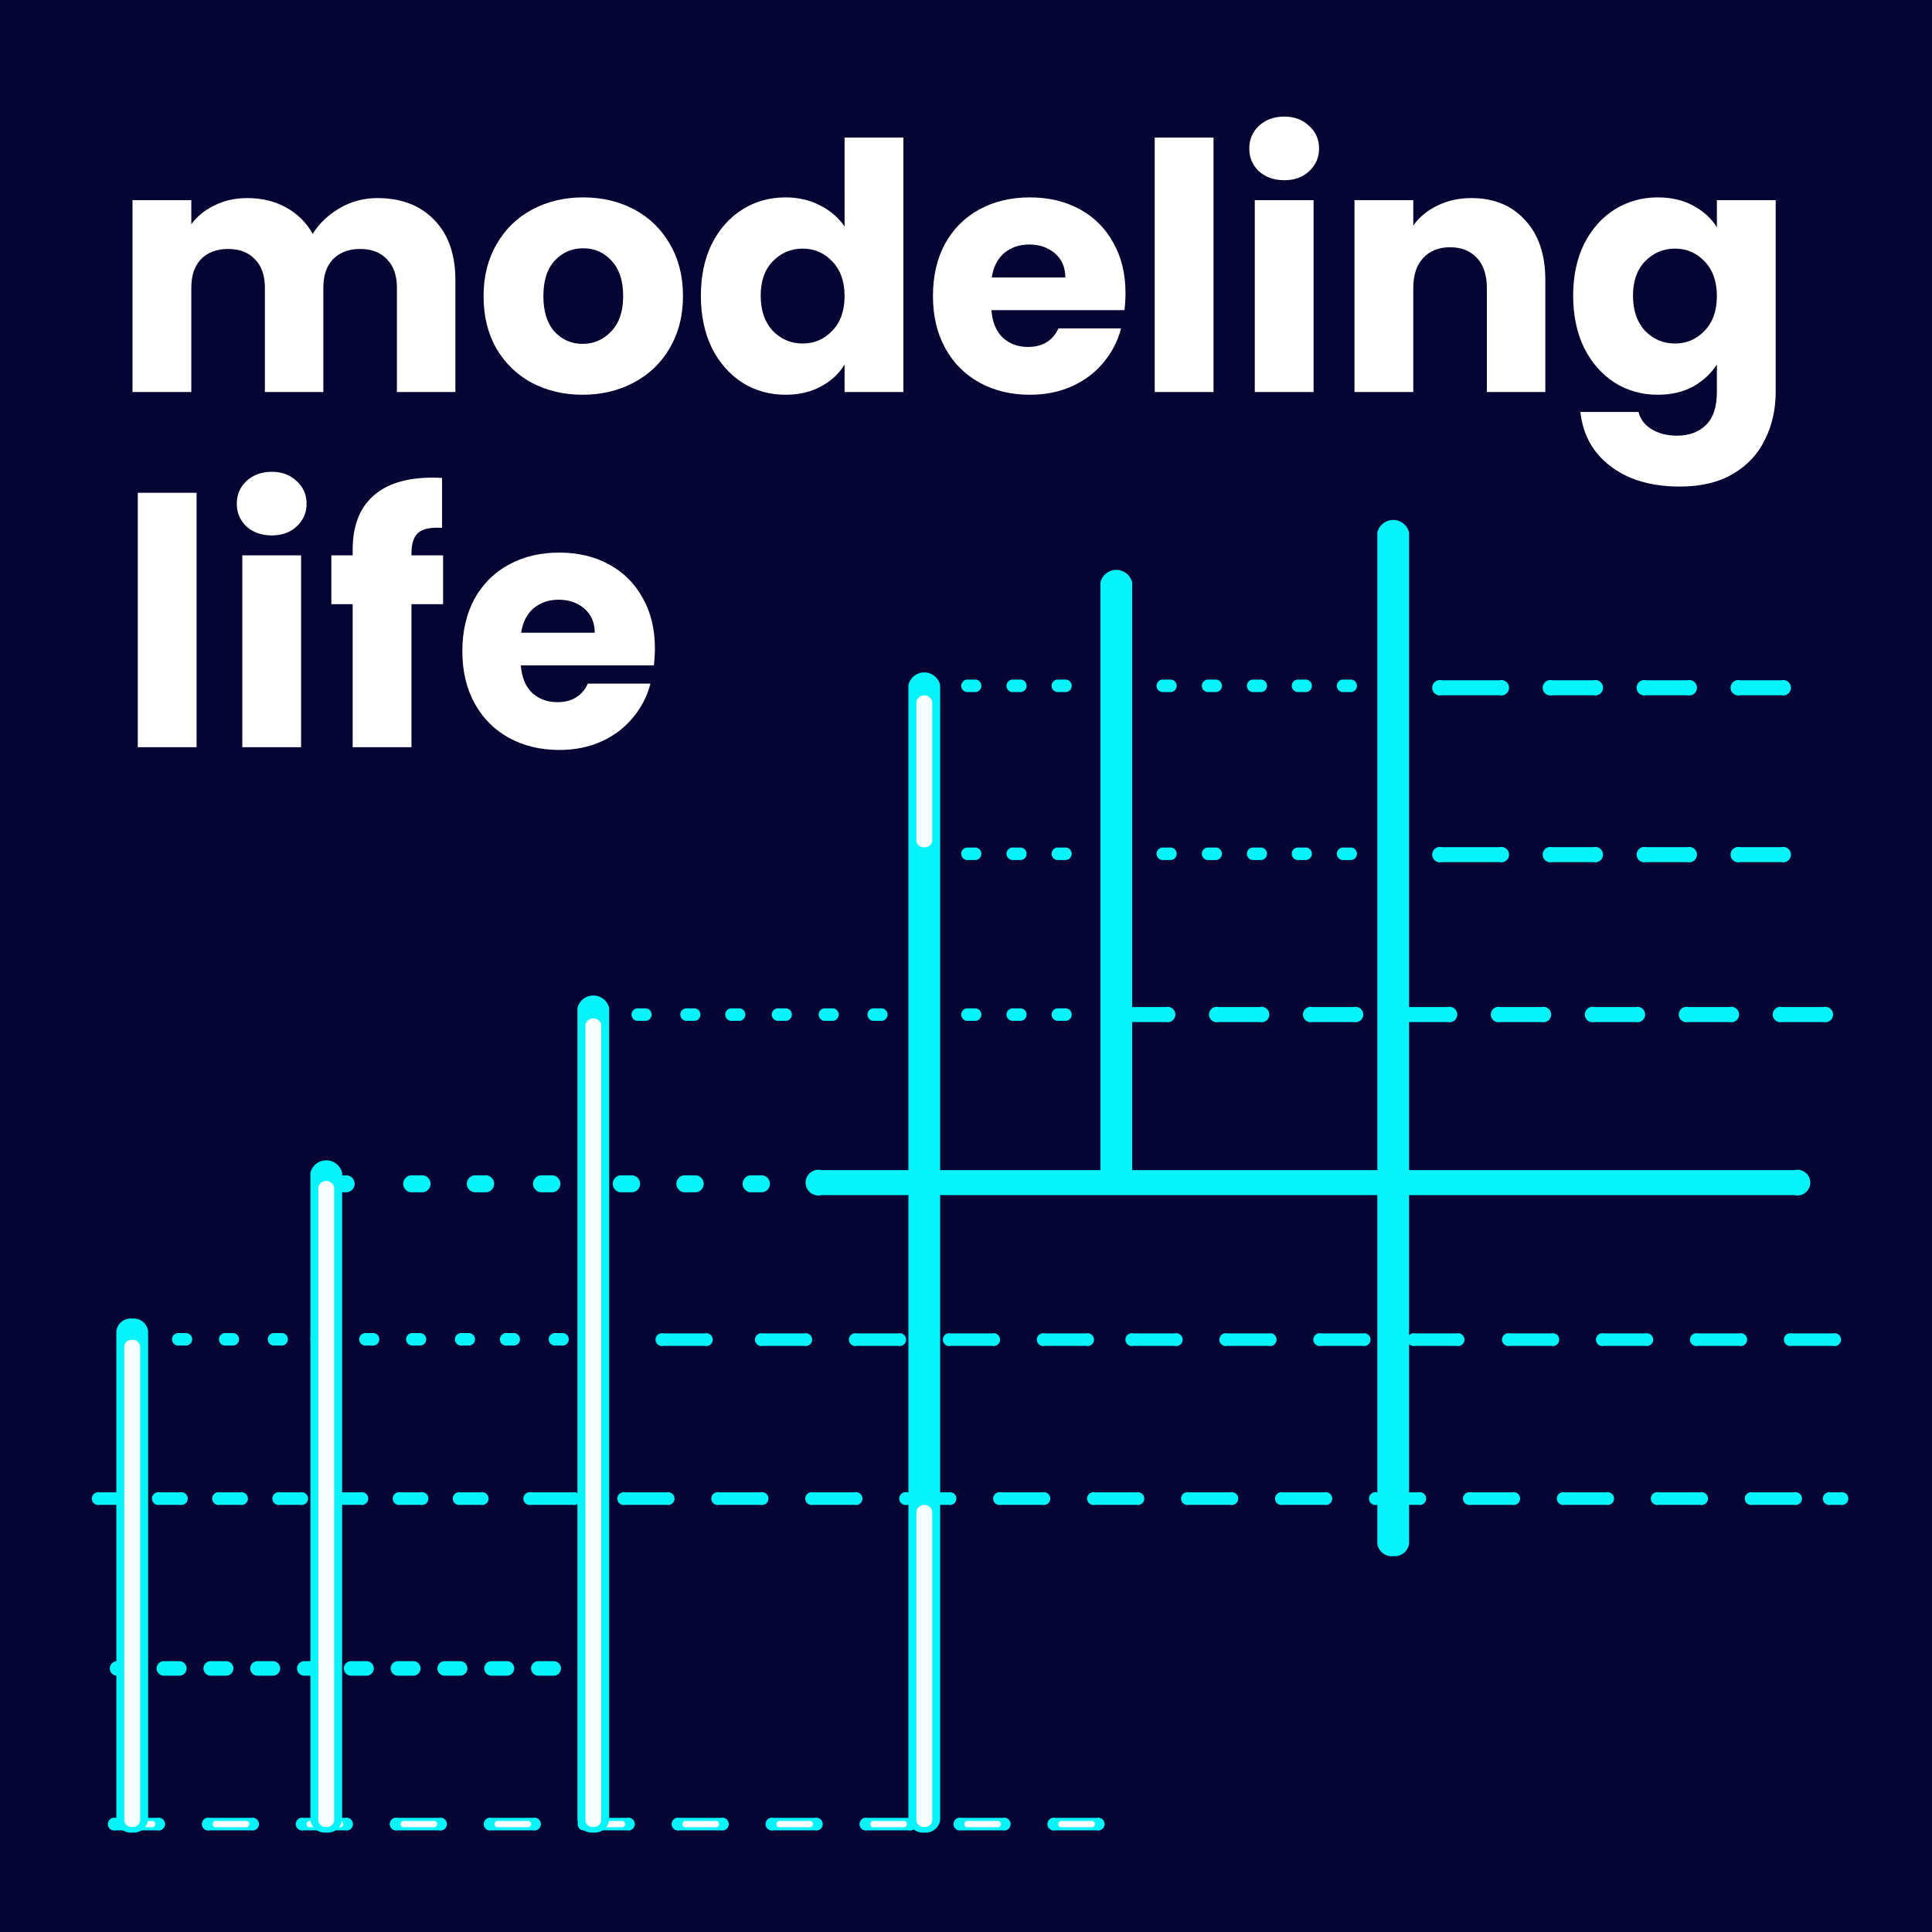 <svg xmlns="http://www.w3.org/2000/svg" width="236" height="236"><defs><clipPath id="a"><path fill="none" d="M0 0h236.999v236.999H0z"/></clipPath></defs><path fill="#060433" d="M0 0h236.999v236.999H0z"/><g clip-path="url(#a)"><path fill="#06f3f9" d="M99.529 223.582h-5.043a.785.785 0 1 1 0-1.525h5.043a.785.785 0 1 1 0 1.525" data-name="Path 407"/><path fill="#f8fdff" d="M98.829 223.201H95.32a.392.392 0 1 1 0-.762h3.509a.392.392 0 1 1 0 .762" data-name="Path 408"/><path fill="#06f3f9" d="M111.005 223.582h-5.043a.785.785 0 1 1 0-1.525h5.043a.784.784 0 1 1 0 1.525" data-name="Path 409"/><path fill="#f8fdff" d="M110.305 223.201h-3.508a.392.392 0 1 1 0-.762h3.508a.392.392 0 1 1 0 .762" data-name="Path 410"/><path fill="#06f3f9" d="M122.481 223.582h-5.04a.785.785 0 1 1 0-1.525h5.04a.785.785 0 1 1 0 1.525" data-name="Path 411"/><path fill="#f8fdff" d="M121.782 223.201h-3.508a.392.392 0 1 1 0-.762h3.508a.392.392 0 1 1 0 .762" data-name="Path 412"/><path fill="#06f3f9" d="M133.958 223.582h-5.04a.785.785 0 1 1 0-1.525h5.04a.785.785 0 1 1 0 1.525" data-name="Path 413"/><path fill="#f8fdff" d="M133.258 223.201h-3.508a.392.392 0 1 1 0-.762h3.508a.392.392 0 1 1 0 .762" data-name="Path 414"/><path fill="#06f3f9" d="M53.621 223.582h-5.042a.785.785 0 1 1 0-1.525h5.042a.785.785 0 1 1 0 1.525" data-name="Path 415"/><path fill="#f8fdff" d="M52.92 223.201h-3.508a.392.392 0 1 1 0-.762h3.507a.392.392 0 1 1 0 .762" data-name="Path 416"/><path fill="#06f3f9" d="M65.098 223.582h-5.042a.785.785 0 1 1 0-1.525h5.042a.785.785 0 1 1 0 1.525" data-name="Path 417"/><path fill="#f8fdff" d="M64.399 223.201H60.89a.392.392 0 1 1 0-.762h3.509a.392.392 0 1 1 0 .762" data-name="Path 418"/><path fill="#06f3f9" d="M76.575 223.582h-5.042a.785.785 0 1 1 0-1.525h5.042a.785.785 0 1 1 0 1.525" data-name="Path 419"/><path fill="#f8fdff" d="M75.875 223.201h-3.509a.392.392 0 1 1 0-.762h3.509a.392.392 0 1 1 0 .762" data-name="Path 420"/><path fill="#06f3f9" d="M88.052 223.582h-5.043a.784.784 0 1 1 0-1.525h5.043a.785.785 0 1 1 0 1.525" data-name="Path 421"/><path fill="#f8fdff" d="M87.352 223.201h-3.509a.392.392 0 1 1 0-.762h3.509a.392.392 0 1 1 0 .762" data-name="Path 422"/><path fill="#06f3f9" d="M19.19 223.582h-5.041a.785.785 0 1 1 0-1.525h5.041a.785.785 0 1 1 0 1.525" data-name="Path 423"/><path fill="#f8fdff" d="M18.49 223.201h-3.509a.392.392 0 1 1 0-.762h3.509a.392.392 0 1 1 0 .762" data-name="Path 424"/><path fill="#06f3f9" d="M30.667 223.582h-5.041a.785.785 0 1 1 0-1.525h5.041a.784.784 0 1 1 0 1.525" data-name="Path 425"/><path fill="#f8fdff" d="M29.967 223.201h-3.509a.392.392 0 1 1 0-.762h3.509a.392.392 0 1 1 0 .762" data-name="Path 426"/><path fill="#06f3f9" d="M42.145 223.582h-5.042a.785.785 0 1 1 0-1.525h5.042a.785.785 0 1 1 0 1.525" data-name="Path 427"/><path fill="#f8fdff" d="M41.443 223.201h-3.506a.392.392 0 1 1 0-.762h3.506a.392.392 0 1 1 0 .762" data-name="Path 428"/><path fill="#06f3f9" d="M207.669 183.82h-5.043a.785.785 0 1 1 0-1.525h5.043a.784.784 0 1 1 0 1.525" data-name="Path 429"/><path fill="#06f3f9" d="M219.145 183.82h-5.042a.785.785 0 1 1 0-1.525h5.042a.785.785 0 1 1 0 1.525" data-name="Path 430"/><path fill="#06f3f9" d="M224.807 183.82h-1.164a.785.785 0 1 1 0-1.525h1.164a.785.785 0 1 1 0 1.525" data-name="Path 431"/><path fill="#06f3f9" d="M161.762 183.82h-5.042a.785.785 0 1 1 0-1.525h5.042a.785.785 0 1 1 0 1.525" data-name="Path 432"/><path fill="#06f3f9" d="M173.239 183.82h-5.042a.785.785 0 1 1 0-1.525h5.042a.785.785 0 1 1 0 1.525" data-name="Path 433"/><path fill="#06f3f9" d="M184.715 183.82h-5.043a.784.784 0 1 1 0-1.525h5.043a.785.785 0 1 1 0 1.525" data-name="Path 434"/><path fill="#06f3f9" d="M196.192 183.82h-5.043a.785.785 0 1 1 0-1.525h5.043a.785.785 0 1 1 0 1.525" data-name="Path 435"/><path fill="#06f3f9" d="M212.446 164.403h-5.04a.785.785 0 1 1 0-1.525h5.04a.785.785 0 1 1 0 1.525" data-name="Path 436"/><path fill="#06f3f9" d="M223.916 164.403h-5.041a.784.784 0 1 1 0-1.525h5.041a.785.785 0 1 1 0 1.525" data-name="Path 437"/><path fill="#06f3f9" d="M189.489 164.403h-5.042a.785.785 0 1 1 0-1.525h5.042a.785.785 0 1 1 0 1.525" data-name="Path 438"/><path fill="#06f3f9" d="M200.965 164.403h-5.042a.785.785 0 1 1 0-1.525h5.042a.785.785 0 1 1 0 1.525" data-name="Path 439"/><path fill="#06f3f9" d="M121.188 164.403h-5.042a.785.785 0 1 1 0-1.525h5.042a.785.785 0 1 1 0 1.525" data-name="Path 440"/><path fill="#06f3f9" d="M132.665 164.403h-5.042a.785.785 0 1 1 0-1.525h5.042a.785.785 0 1 1 0 1.525" data-name="Path 441"/><path fill="#06f3f9" d="M98.234 164.403h-5.041a.785.785 0 1 1 0-1.525h5.041a.785.785 0 1 1 0 1.525" data-name="Path 442"/><path fill="#06f3f9" d="M86.09 164.403h-5.042a.785.785 0 1 1 0-1.525h5.042a.785.785 0 1 1 0 1.525" data-name="Path 443"/><path fill="#06f3f9" d="M68.796 164.365h-1.085a.767.767 0 0 1 0-1.525h1.085a.767.767 0 0 1 0 1.525" data-name="Path 444"/><path fill="#06f3f9" d="M62.836 164.365h-1.089a.767.767 0 0 1 0-1.525h1.089a.767.767 0 0 1 0 1.525" data-name="Path 445"/><path fill="#06f3f9" d="M57.345 164.365h-1.089a.767.767 0 0 1 0-1.525h1.089a.767.767 0 0 1 0 1.525" data-name="Path 446"/><path fill="#06f3f9" d="M51.38 164.365h-1.088a.767.767 0 0 1 0-1.525h1.088a.767.767 0 0 1 0 1.525" data-name="Path 447"/><path fill="#06f3f9" d="M45.653 164.365h-1.089a.767.767 0 0 1 0-1.525h1.089a.767.767 0 0 1 0 1.525" data-name="Path 448"/><path fill="#06f3f9" d="M34.482 164.365h-1.088a.767.767 0 0 1 0-1.525h1.089a.767.767 0 0 1 0 1.525" data-name="Path 449"/><path fill="#06f3f9" d="M28.517 164.365h-1.088a.767.767 0 0 1 0-1.525h1.088a.767.767 0 0 1 0 1.525" data-name="Path 450"/><path fill="#06f3f9" d="M22.79 164.365h-1.088a.767.767 0 0 1 0-1.525h1.088a.767.767 0 0 1 0 1.525" data-name="Path 451"/><path fill="#06f3f9" d="M119.193 124.698h-1.089a.767.767 0 0 1 0-1.525h1.089a.767.767 0 0 1 0 1.525" data-name="Path 452"/><path fill="#06f3f9" d="M113.229 124.698h-1.089a.767.767 0 0 1 0-1.525h1.089a.767.767 0 0 1 0 1.525" data-name="Path 453"/><path fill="#06f3f9" d="M107.737 124.698h-1.088a.767.767 0 0 1 0-1.525h1.088a.767.767 0 0 1 0 1.525" data-name="Path 454"/><path fill="#06f3f9" d="M101.774 124.698h-1.088a.767.767 0 0 1 0-1.525h1.088a.767.767 0 0 1 0 1.525" data-name="Path 455"/><path fill="#06f3f9" d="M96.047 124.698h-1.089a.767.767 0 0 1 0-1.525h1.089a.767.767 0 0 1 0 1.525" data-name="Path 456"/><path fill="#06f3f9" d="M90.365 124.698h-1.089a.767.767 0 0 1 0-1.525h1.089a.767.767 0 0 1 0 1.525" data-name="Path 457"/><path fill="#06f3f9" d="M124.72 124.698h-1.089a.767.767 0 0 1 0-1.525h1.089a.767.767 0 0 1 0 1.525" data-name="Path 458"/><path fill="#06f3f9" d="M130.228 124.698h-1.089a.767.767 0 0 1 0-1.525h1.089a.767.767 0 0 1 0 1.525" data-name="Path 459"/><path fill="#06f3f9" d="M119.193 105.054h-1.089a.767.767 0 0 1 0-1.525h1.089a.767.767 0 0 1 0 1.525" data-name="Path 460"/><path fill="#06f3f9" d="M124.72 105.054h-1.089a.767.767 0 0 1 0-1.525h1.089a.767.767 0 0 1 0 1.525" data-name="Path 461"/><path fill="#06f3f9" d="M130.228 105.054h-1.089a.767.767 0 0 1 0-1.525h1.089a.767.767 0 0 1 0 1.525" data-name="Path 462"/><path fill="#06f3f9" d="M119.193 84.539h-1.089a.767.767 0 0 1 0-1.525h1.089a.767.767 0 0 1 0 1.525" data-name="Path 463"/><path fill="#06f3f9" d="M124.72 84.539h-1.089a.767.767 0 0 1 0-1.525h1.089a.767.767 0 0 1 0 1.525" data-name="Path 464"/><path fill="#06f3f9" d="M130.228 84.539h-1.089a.767.767 0 0 1 0-1.525h1.089a.767.767 0 0 1 0 1.525" data-name="Path 465"/><path fill="#06f3f9" d="M143.051 105.054h-1.089a.767.767 0 0 1 0-1.525h1.089a.767.767 0 0 1 0 1.525" data-name="Path 466"/><path fill="#06f3f9" d="M148.579 105.054h-1.089a.767.767 0 0 1 0-1.525h1.089a.767.767 0 0 1 0 1.525" data-name="Path 467"/><path fill="#06f3f9" d="M154.086 105.054h-1.089a.767.767 0 0 1 0-1.525h1.089a.767.767 0 0 1 0 1.525" data-name="Path 468"/><path fill="#06f3f9" d="M143.051 84.539h-1.089a.767.767 0 0 1 0-1.525h1.089a.767.767 0 0 1 0 1.525" data-name="Path 469"/><path fill="#06f3f9" d="M148.579 84.539h-1.089a.767.767 0 0 1 0-1.525h1.089a.767.767 0 0 1 0 1.525" data-name="Path 470"/><path fill="#06f3f9" d="M154.086 84.539h-1.089a.767.767 0 0 1 0-1.525h1.089a.767.767 0 0 1 0 1.525" data-name="Path 471"/><path fill="#06f3f9" d="M159.566 105.054h-1.089a.767.767 0 0 1 0-1.525h1.089a.767.767 0 0 1 0 1.525" data-name="Path 472"/><path fill="#06f3f9" d="M165.073 105.054h-1.088a.767.767 0 0 1 0-1.525h1.088a.767.767 0 0 1 0 1.525" data-name="Path 473"/><path fill="#06f3f9" d="M159.566 84.539h-1.089a.767.767 0 0 1 0-1.525h1.089a.767.767 0 0 1 0 1.525" data-name="Path 474"/><path fill="#06f3f9" d="M165.073 84.539h-1.088a.767.767 0 0 1 0-1.525h1.088a.767.767 0 0 1 0 1.525" data-name="Path 475"/><path fill="#06f3f9" d="M84.874 124.698h-1.088a.767.767 0 0 1 0-1.525h1.088a.767.767 0 0 1 0 1.525" data-name="Path 476"/><path fill="#06f3f9" d="M78.911 124.698h-1.088a.767.767 0 0 1 0-1.525h1.088a.767.767 0 0 1 0 1.525" data-name="Path 477"/><path fill="#06f3f9" d="M73.184 124.698H72.09a.767.767 0 0 1 0-1.525h1.089a.767.767 0 0 1 0 1.525" data-name="Path 478"/><path fill="#06f3f9" d="M93.121 145.64h-1.476a1.041 1.041 0 0 1 0-2.07h1.476a1.041 1.041 0 0 1 0 2.07" data-name="Path 479"/><path fill="#06f3f9" d="M85.03 145.64h-1.476a1.041 1.041 0 0 1 0-2.07h1.476a1.041 1.041 0 0 1 0 2.07" data-name="Path 480"/><path fill="#06f3f9" d="M77.26 145.64h-1.476a1.041 1.041 0 0 1 0-2.07h1.476a1.041 1.041 0 0 1 0 2.07" data-name="Path 481"/><path fill="#06f3f9" d="M67.524 145.64h-1.478a1.041 1.041 0 0 1 0-2.07h1.477a1.041 1.041 0 0 1 0 2.07" data-name="Path 482"/><path fill="#06f3f9" d="M59.431 145.64h-1.476a1.041 1.041 0 0 1 0-2.07h1.476a1.041 1.041 0 0 1 0 2.07" data-name="Path 483"/><path fill="#06f3f9" d="M51.663 145.64h-1.478a1.041 1.041 0 0 1 0-2.07h1.477a1.041 1.041 0 0 1 0 2.07" data-name="Path 484"/><path fill="#06f3f9" d="M42.39 145.64h-1.476a1.041 1.041 0 0 1 0-2.07h1.476a1.041 1.041 0 0 1 0 2.07" data-name="Path 485"/><path fill="#06f3f9" d="M39.69 164.365h-1.089a.767.767 0 0 1 0-1.525h1.089a.767.767 0 0 1 0 1.525" data-name="Path 486"/><path fill="#06f3f9" d="M109.711 164.403h-5.041a.785.785 0 1 1 0-1.525h5.041a.785.785 0 1 1 0 1.525" data-name="Path 487"/><path fill="#06f3f9" d="M166.443 164.403h-5.042a.785.785 0 1 1 0-1.525h5.042a.785.785 0 1 1 0 1.525" data-name="Path 488"/><path fill="#06f3f9" d="M177.92 164.403h-5.041a.785.785 0 1 1 0-1.525h5.041a.785.785 0 1 1 0 1.525" data-name="Path 489"/><path fill="#06f3f9" d="M143.489 164.403h-5.042a.785.785 0 1 1 0-1.525h5.042a.785.785 0 1 1 0 1.525" data-name="Path 490"/><path fill="#06f3f9" d="M154.966 164.403h-5.042a.785.785 0 1 1 0-1.525h5.042a.785.785 0 1 1 0 1.525" data-name="Path 491"/><path fill="#06f3f9" d="M115.854 183.82h-5.041a.785.785 0 1 1 0-1.525h5.041a.785.785 0 1 1 0 1.525" data-name="Path 492"/><path fill="#06f3f9" d="M127.33 183.82h-5.041a.785.785 0 1 1 0-1.525h5.041a.784.784 0 1 1 0 1.525" data-name="Path 493"/><path fill="#06f3f9" d="M138.807 183.82h-5.04a.785.785 0 1 1 0-1.525h5.04a.785.785 0 1 1 0 1.525" data-name="Path 494"/><path fill="#06f3f9" d="M150.283 183.82h-5.04a.785.785 0 1 1 0-1.525h5.04a.785.785 0 1 1 0 1.525" data-name="Path 495"/><path fill="#06f3f9" d="M69.946 183.82h-5.042a.785.785 0 1 1 0-1.525h5.042a.785.785 0 1 1 0 1.525" data-name="Path 496"/><path fill="#06f3f9" d="M58.71 183.82h-2.424a.785.785 0 1 1 0-1.525h2.424a.785.785 0 1 1 0 1.525" data-name="Path 497"/><path fill="#06f3f9" d="M51.36 183.82h-2.421a.784.784 0 1 1 0-1.525h2.421a.785.785 0 1 1 0 1.525" data-name="Path 498"/><path fill="#06f3f9" d="M44.009 183.82h-2.42a.785.785 0 1 1 0-1.525h2.42a.785.785 0 1 1 0 1.525" data-name="Path 499"/><path fill="#06f3f9" d="M36.66 183.82h-2.421a.785.785 0 1 1 0-1.525h2.421a.785.785 0 1 1 0 1.525" data-name="Path 500"/><path fill="#06f3f9" d="M29.311 183.82H26.89a.785.785 0 1 1 0-1.525h2.421a.785.785 0 1 1 0 1.525" data-name="Path 501"/><path fill="#06f3f9" d="M21.961 183.82H19.54a.785.785 0 1 1 0-1.525h2.421a.785.785 0 1 1 0 1.525" data-name="Path 502"/><path fill="#06f3f9" d="M14.61 183.82h-2.419a.785.785 0 1 1 0-1.525h2.419a.785.785 0 1 1 0 1.525" data-name="Path 503"/><path fill="#06f3f9" d="M81.423 183.82h-5.042a.785.785 0 1 1 0-1.525h5.042a.785.785 0 1 1 0 1.525" data-name="Path 504"/><path fill="#06f3f9" d="M92.9 183.82h-5.042a.785.785 0 1 1 0-1.525H92.9a.785.785 0 1 1 0 1.525" data-name="Path 505"/><path fill="#06f3f9" d="M104.377 183.82h-5.043a.784.784 0 1 1 0-1.525h5.043a.785.785 0 1 1 0 1.525" data-name="Path 506"/><path fill="#06f3f9" d="M222.749 124.845h-5.04a.942.942 0 1 1 0-1.831h5.04a.942.942 0 1 1 0 1.831" data-name="Path 507"/><path fill="#06f3f9" d="M176.845 124.845h-5.042a.942.942 0 1 1 0-1.831h5.042a.942.942 0 1 1 0 1.831" data-name="Path 508"/><path fill="#06f3f9" d="M188.315 124.845h-5.043a.942.942 0 1 1 0-1.831h5.043a.942.942 0 1 1 0 1.831" data-name="Path 509"/><path fill="#06f3f9" d="M199.796 124.845h-5.041a.942.942 0 1 1 0-1.831h5.041a.942.942 0 1 1 0 1.831" data-name="Path 510"/><path fill="#06f3f9" d="M211.273 124.845h-5.041a.942.942 0 1 1 0-1.831h5.041a.942.942 0 1 1 0 1.831" data-name="Path 511"/><path fill="#06f3f9" d="M142.412 124.845h-5.042a.942.942 0 1 1 0-1.831h5.042a.942.942 0 1 1 0 1.831" data-name="Path 512"/><path fill="#06f3f9" d="M153.889 124.845h-5.042a.942.942 0 1 1 0-1.831h5.042a.942.942 0 1 1 0 1.831" data-name="Path 513"/><path fill="#06f3f9" d="M165.366 124.845h-5.042a.942.942 0 1 1 0-1.831h5.042a.942.942 0 1 1 0 1.831" data-name="Path 514"/><path fill="#06f3f9" d="M217.603 105.312h-5.043a.942.942 0 1 1 0-1.831h5.043a.942.942 0 1 1 0 1.831" data-name="Path 515"/><path fill="#06f3f9" d="M183.17 105.312h-7.058a.942.942 0 1 1 0-1.831h7.058a.942.942 0 1 1 0 1.831" data-name="Path 516"/><path fill="#06f3f9" d="M194.649 105.312h-5.042a.942.942 0 1 1 0-1.831h5.042a.942.942 0 1 1 0 1.831" data-name="Path 517"/><path fill="#06f3f9" d="M206.127 105.312h-5.043a.942.942 0 1 1 0-1.831h5.043a.942.942 0 1 1 0 1.831" data-name="Path 518"/><path fill="#06f3f9" d="M212.559 84.926a.942.942 0 1 1 0-1.831h5.043a.942.942 0 1 1 0 1.831" data-name="Path 519"/><path fill="#06f3f9" d="M183.17 84.926h-7.058a.942.942 0 1 1 0-1.831h7.058a.942.942 0 1 1 0 1.831" data-name="Path 520"/><path fill="#06f3f9" d="M194.649 84.926h-5.042a.942.942 0 1 1 0-1.831h5.042a.942.942 0 1 1 0 1.831" data-name="Path 521"/><path fill="#06f3f9" d="M206.127 84.926h-5.043a.942.942 0 1 1 0-1.831h5.043a.942.942 0 1 1 0 1.831" data-name="Path 522"/><path fill="#06f3f9" d="M56.279 204.689h-2.03a.888.888 0 0 1 0-1.77h2.03a.888.888 0 0 1 0 1.77" data-name="Path 523"/><path fill="#06f3f9" d="M50.562 204.689h-2.03a.888.888 0 0 1 0-1.77h2.029a.888.888 0 0 1 0 1.77" data-name="Path 524"/><path fill="#06f3f9" d="M44.845 204.689h-2.028a.888.888 0 0 1 0-1.77h2.03a.888.888 0 0 1 0 1.77" data-name="Path 525"/><path fill="#06f3f9" d="M39.128 204.689h-2.03a.888.888 0 0 1 0-1.77h2.029a.888.888 0 0 1 0 1.77" data-name="Path 526"/><path fill="#06f3f9" d="M33.411 204.689h-2.03a.888.888 0 0 1 0-1.77h2.029a.888.888 0 0 1 0 1.77" data-name="Path 527"/><path fill="#06f3f9" d="M27.695 204.689h-2.028a.888.888 0 0 1 0-1.77h2.03a.888.888 0 0 1 0 1.77" data-name="Path 528"/><path fill="#06f3f9" d="M21.978 204.689h-2.03a.888.888 0 0 1 0-1.77h2.029a.888.888 0 0 1 0 1.77" data-name="Path 529"/><path fill="#06f3f9" d="M16.261 204.689H14.23a.888.888 0 0 1 0-1.77h2.03a.888.888 0 0 1 0 1.77" data-name="Path 530"/><path fill="#06f3f9" d="M61.996 204.689h-2.028a.888.888 0 0 1 0-1.77h2.029a.888.888 0 0 1 0 1.77" data-name="Path 531"/><path fill="#06f3f9" d="M67.712 204.689h-2.03a.888.888 0 0 1 0-1.77h2.029a.888.888 0 0 1 0 1.77" data-name="Path 532"/><path fill="#06f3f9" d="M16.153 223.851a1.769 1.769 0 0 1-1.939-1.525v-59.729a1.769 1.769 0 0 1 1.939-1.525 1.769 1.769 0 0 1 1.938 1.525v59.728a1.769 1.769 0 0 1-1.938 1.525" data-name="Path 533"/><path fill="#06f3f9" d="M39.852 223.851a1.769 1.769 0 0 1-1.938-1.525v-79.062a1.994 1.994 0 0 1 3.877 0v79.061a1.769 1.769 0 0 1-1.939 1.525" data-name="Path 534"/><path fill="#06f3f9" d="M72.477 223.851a1.769 1.769 0 0 1-1.939-1.525v-99.194a1.995 1.995 0 0 1 3.878 0v99.193a1.77 1.77 0 0 1-1.939 1.525" data-name="Path 535"/><path fill="#06f3f9" d="M112.904 223.851a1.769 1.769 0 0 1-1.938-1.525V83.667a1.994 1.994 0 0 1 3.877 0v138.659a1.769 1.769 0 0 1-1.939 1.525" data-name="Path 536"/><path fill="#06f3f9" d="M136.361 145.487a1.771 1.771 0 0 1-1.94-1.525v-72.82a1.995 1.995 0 0 1 3.878 0v72.819a1.77 1.77 0 0 1-1.938 1.525" data-name="Path 537"/><path fill="#06f3f9" d="M170.185 190.089a1.77 1.77 0 0 1-1.938-1.525V65.041a1.994 1.994 0 0 1 3.877 0V188.56a1.77 1.77 0 0 1-1.939 1.525" data-name="Path 538"/><path fill="#06f3f9" d="M219.191 145.987H100.349a1.57 1.57 0 1 1 0-3.052h118.842a1.57 1.57 0 1 1 0 3.052" data-name="Path 539"/><path fill="#f8fdff" d="M16.15 223.166a.884.884 0 0 1-.969-.763V164.43a.884.884 0 0 1 .969-.762.883.883 0 0 1 .968.762v57.972a.883.883 0 0 1-.968.763" data-name="Path 540"/><path fill="#f8fdff" d="M39.852 223.165a.883.883 0 0 1-.968-.763v-77.394a1 1 0 0 1 1.937 0v77.394a.884.884 0 0 1-.969.763" data-name="Path 541"/><path fill="#f8fdff" d="M72.477 223.166a.884.884 0 0 1-.969-.763v-97.26a1 1 0 0 1 1.938 0v97.26a.884.884 0 0 1-.969.763" data-name="Path 542"/><path fill="#f8fdff" d="M112.908 223.165a.884.884 0 0 1-.969-.763v-37.823a1 1 0 0 1 1.938 0v37.823a.884.884 0 0 1-.969.763" data-name="Path 543"/><path fill="#f8fdff" d="M112.908 103.496a.884.884 0 0 1-.969-.762V85.688a1 1 0 0 1 1.938 0v17.044a.884.884 0 0 1-.969.762" data-name="Path 544"/></g><g aria-label="modeling" style="display:inline;fill:#fff"><path d="M32.508-23.688q4.368 0 6.93 2.646 2.604 2.646 2.604 7.35V0h-7.14v-12.726q0-2.268-1.218-3.486-1.176-1.26-3.276-1.26-2.1 0-3.318 1.26-1.176 1.218-1.176 3.486V0h-7.14v-12.726q0-2.268-1.218-3.486-1.176-1.26-3.276-1.26-2.1 0-3.318 1.26-1.176 1.218-1.176 3.486V0H2.604v-23.436h7.182v2.94q1.092-1.47 2.856-2.31 1.764-.882 3.99-.882 2.646 0 4.704 1.134 2.1 1.134 3.276 3.234 1.218-1.932 3.318-3.15t4.578-1.218z" style="letter-spacing:-.004em" transform="translate(13.583 47.884)"/><path d="M57.582.336q-3.444 0-6.216-1.47-2.73-1.47-4.326-4.2-1.554-2.73-1.554-6.384 0-3.612 1.596-6.342 1.596-2.772 4.368-4.242 2.772-1.47 6.216-1.47 3.444 0 6.216 1.47 2.772 1.47 4.368 4.242 1.596 2.73 1.596 6.342 0 3.612-1.638 6.384-1.596 2.73-4.41 4.2-2.772 1.47-6.216 1.47zm0-6.216q2.058 0 3.486-1.512 1.47-1.512 1.47-4.326 0-2.814-1.428-4.326-1.386-1.512-3.444-1.512-2.1 0-3.486 1.512-1.386 1.47-1.386 4.326 0 2.814 1.344 4.326 1.386 1.512 3.444 1.512z" style="letter-spacing:-.005em" transform="translate(13.583 47.884)"/><path d="M72.03-11.76q0-3.612 1.344-6.342 1.386-2.73 3.738-4.2 2.352-1.47 5.25-1.47 2.31 0 4.2.966 1.932.966 3.024 2.604V-31.08h7.182V0h-7.182v-3.36q-1.008 1.68-2.898 2.688Q84.84.336 82.362.336q-2.898 0-5.25-1.47-2.352-1.512-3.738-4.242-1.344-2.772-1.344-6.384zm17.556.042q0-2.688-1.512-4.242-1.47-1.554-3.612-1.554-2.142 0-3.654 1.554-1.47 1.512-1.47 4.2t1.47 4.284q1.512 1.554 3.654 1.554t3.612-1.554q1.512-1.554 1.512-4.242z" style="letter-spacing:-.004em" transform="translate(13.583 47.884)"/><path d="M123.9-12.096q0 1.008-.126 2.1H107.52q.168 2.184 1.386 3.36 1.26 1.134 3.066 1.134 2.688 0 3.738-2.268h7.644q-.588 2.31-2.142 4.158-1.512 1.848-3.822 2.898t-5.166 1.05q-3.444 0-6.132-1.47-2.688-1.47-4.2-4.2-1.512-2.73-1.512-6.384 0-3.654 1.47-6.384 1.512-2.73 4.2-4.2 2.688-1.47 6.174-1.47 3.402 0 6.048 1.428t4.116 4.074q1.512 2.646 1.512 6.174zm-7.35-1.89q0-1.848-1.26-2.94-1.26-1.092-3.15-1.092-1.806 0-3.066 1.05-1.218 1.05-1.512 2.982z" style="letter-spacing:-.005em" transform="translate(13.583 47.884)"/><path d="M134.652-31.08V0h-7.182v-31.08z" style="letter-spacing:-.004em" transform="translate(13.583 47.884)"/><path d="M143.304-25.872q-1.89 0-3.108-1.092-1.176-1.134-1.176-2.772 0-1.68 1.176-2.772 1.218-1.134 3.108-1.134 1.848 0 3.024 1.134 1.218 1.092 1.218 2.772 0 1.638-1.218 2.772-1.176 1.092-3.024 1.092zm3.57 2.436V0h-7.182v-23.436z" style="letter-spacing:-.005em" transform="translate(13.583 47.884)"/><path d="M166.152-23.688q4.116 0 6.552 2.688 2.478 2.646 2.478 7.308V0h-7.14v-12.726q0-2.352-1.218-3.654t-3.276-1.302q-2.058 0-3.276 1.302t-1.218 3.654V0h-7.182v-23.436h7.182v3.108q1.092-1.554 2.94-2.436 1.848-.924 4.158-.924z" style="letter-spacing:-.004em" transform="translate(13.583 47.884)"/><path d="M202.499 24.112q2.478 0 4.326 1.008 1.89 1.008 2.898 2.646v-3.318h7.182v23.394q0 3.234-1.302 5.838-1.26 2.646-3.906 4.2-2.604 1.554-6.51 1.554-5.208 0-8.442-2.478-3.234-2.436-3.696-6.636h7.098q.336 1.344 1.596 2.1 1.26.798 3.108.798 2.226 0 3.528-1.302 1.344-1.26 1.344-4.074v-3.318q-1.05 1.638-2.898 2.688-1.848 1.008-4.326 1.008-2.898 0-5.25-1.47-2.352-1.512-3.738-4.242-1.344-2.772-1.344-6.384 0-3.612 1.344-6.342 1.386-2.73 3.738-4.2 2.352-1.47 5.25-1.47zm7.224 12.054q0-2.688-1.512-4.242-1.47-1.554-3.612-1.554-2.142 0-3.654 1.554-1.47 1.512-1.47 4.2t1.47 4.284q1.512 1.554 3.654 1.554t3.612-1.554q1.512-1.554 1.512-4.242z"/></g><g aria-label="life" style="display:inline;fill:#fff"><path d="M9.786-31.08V0H2.604v-31.08zm9.198 5.208q-1.89 0-3.108-1.092-1.176-1.134-1.176-2.772 0-1.68 1.176-2.772 1.218-1.134 3.108-1.134 1.848 0 3.024 1.134 1.218 1.092 1.218 2.772 0 1.638-1.218 2.772-1.176 1.092-3.024 1.092zm3.57 2.436V0h-7.182v-23.436z" style="letter-spacing:.009em" transform="translate(14.226 91.274)"/><path d="M39.9-17.472h-3.864V0h-7.182v-17.472H26.25v-5.964h2.604v-.672q0-4.326 2.478-6.552 2.478-2.268 7.266-2.268.798 0 1.176.042v6.09q-2.058-.126-2.898.588-.84.714-.84 2.562v.21H39.9z" style="letter-spacing:.01em" transform="translate(14.226 91.274)"/><path d="M79.998 79.178q0 1.008-.126 2.1H63.618q.168 2.184 1.386 3.36 1.26 1.134 3.066 1.134 2.688 0 3.738-2.268h7.644q-.588 2.31-2.142 4.158-1.512 1.848-3.822 2.898t-5.166 1.05q-3.444 0-6.132-1.47-2.688-1.47-4.2-4.2-1.512-2.73-1.512-6.384 0-3.654 1.47-6.384 1.512-2.73 4.2-4.2 2.688-1.47 6.174-1.47 3.402 0 6.048 1.428t4.116 4.074q1.512 2.646 1.512 6.174zm-7.35-1.89q0-1.848-1.26-2.94-1.26-1.092-3.15-1.092-1.806 0-3.066 1.05-1.218 1.05-1.512 2.982z"/></g></svg>